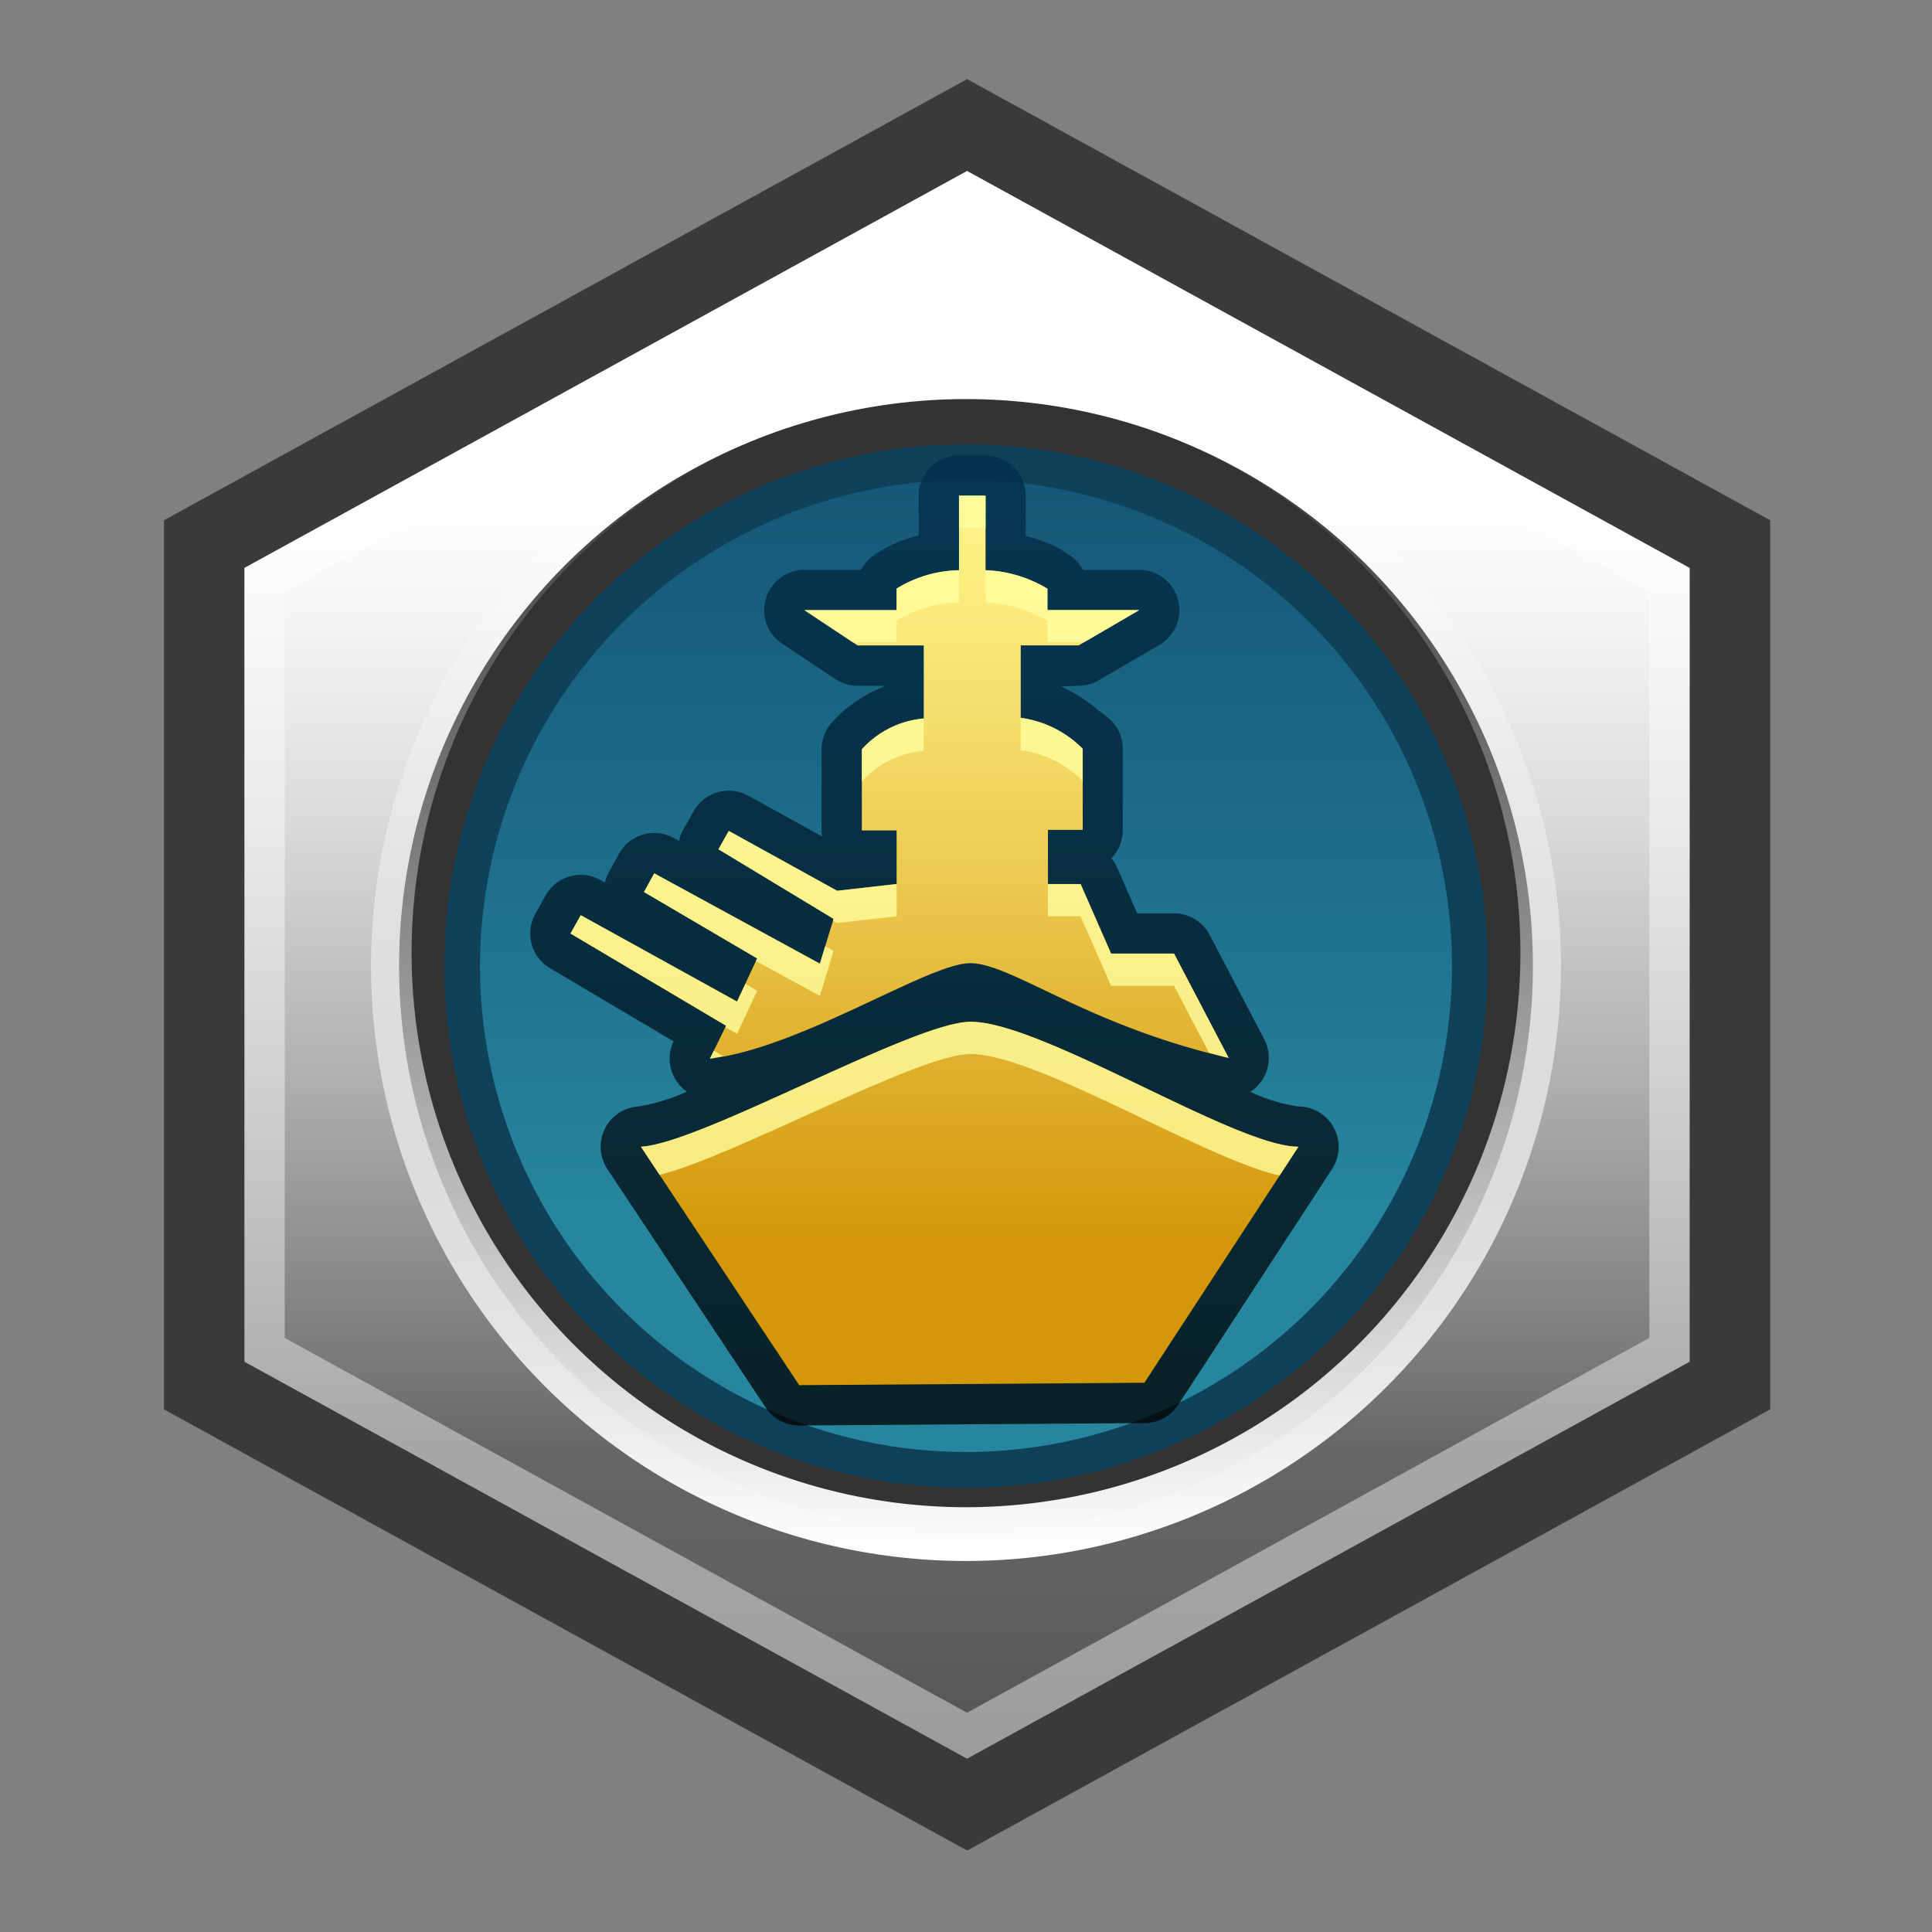 <svg xmlns="http://www.w3.org/2000/svg" xmlns:xlink="http://www.w3.org/1999/xlink" width="24" height="24" viewBox="0 0 24 24">
  <rect x="0" y="0" width="24" height="24" fill="#808080" stroke="none"/>
  <defs>
    <style>
      .cls-1 {
        opacity: 0.55;
      }

      .cls-11, .cls-2 {
        fill-rule: evenodd;
      }

      .cls-2 {
        fill: url(#linear-gradient);
      }

      .cls-3 {
        opacity: 0.42;
      }

      .cls-4 {
        fill: #fff;
      }

      .cls-5 {
        fill: url(#linear-gradient-2);
      }

      .cls-6 {
        fill: #0f415b;
      }

      .cls-7 {
        fill: none;
        stroke: #333;
        stroke-miterlimit: 10;
        stroke-width: 0.563px;
      }

      .cls-8 {
        fill: url(#New_Gradient_Swatch);
      }

      .cls-9 {
        opacity: 0.76;
      }

      .cls-10 {
        fill: url(#linear-gradient-3);
      }

      .cls-11 {
        fill: url(#linear-gradient-4);
      }

      .cls-12 {
        opacity: 0.78;
      }

      .cls-13 {
        fill: #ffffa0;
      }
    </style>
    <linearGradient id="linear-gradient" x1="12.013" y1="21.847" x2="12.013" y2="2.124" gradientUnits="userSpaceOnUse">
      <stop offset="0" stop-color="#545454"/>
      <stop offset="0.098" stop-color="#606060"/>
      <stop offset="0.193" stop-color="#666"/>
      <stop offset="0.249" stop-color="#797979"/>
      <stop offset="0.437" stop-color="#b2b2b2"/>
      <stop offset="0.598" stop-color="#dcdcdc"/>
      <stop offset="0.724" stop-color="#f6f6f6"/>
      <stop offset="0.8" stop-color="#fff"/>
      <stop offset="1" stop-color="#fff"/>
    </linearGradient>
    <linearGradient id="linear-gradient-2" x1="12" y1="18.399" x2="12" y2="5.601" gradientUnits="userSpaceOnUse">
      <stop offset="0.254" stop-color="#27869e"/>
      <stop offset="0.581" stop-color="#1e6f8b"/>
      <stop offset="1" stop-color="#155675"/>
    </linearGradient>
    <linearGradient id="New_Gradient_Swatch" data-name="New Gradient Swatch" x1="12" y1="19.391" x2="12" y2="4.609" gradientUnits="userSpaceOnUse">
      <stop offset="0" stop-color="#fff"/>
      <stop offset="0.216" stop-color="#fff" stop-opacity="0.763"/>
      <stop offset="0.604" stop-color="#fff" stop-opacity="0.356"/>
      <stop offset="0.874" stop-color="#fff" stop-opacity="0.1"/>
      <stop offset="1" stop-color="#fff" stop-opacity="0"/>
    </linearGradient>
    <linearGradient id="linear-gradient-3" x1="11.608" y1="5.658" x2="11.608" y2="17.708" gradientUnits="userSpaceOnUse">
      <stop offset="0" stop-color="#002d4a"/>
      <stop offset="1"/>
    </linearGradient>
    <linearGradient id="linear-gradient-4" x1="11.609" y1="17.207" x2="11.609" y2="6.158" gradientUnits="userSpaceOnUse">
      <stop offset="0.166" stop-color="#d4970a"/>
      <stop offset="0.218" stop-color="#d79e14"/>
      <stop offset="0.589" stop-color="#edcc53"/>
      <stop offset="0.859" stop-color="#fae97a"/>
      <stop offset="1" stop-color="#fff489"/>
    </linearGradient>
  </defs>
  <g id="Layer_5" data-name="Layer 5">
    <path class="cls-1" d="M12.014.983l-9.977,5.48V17.508l9.977,5.48,9.976-5.48V6.463Zm4.381,11.01A4.381,4.381,0,1,1,12.013,7.612,4.387,4.387,0,0,1,16.395,11.993Z"/>
    <path class="cls-2" d="M12.013,2.124,3.037,7.055V16.916l8.976,4.931,8.976-4.931V7.055Zm-0,15.25A5.381,5.381,0,1,1,17.394,11.993,5.381,5.381,0,0,1,12.013,17.375Z"/>
    <g class="cls-3">
      <path class="cls-4" d="M12.013,2.695l8.476,4.656v9.269l-8.476,4.656L3.537,16.62V7.351l8.476-4.656M12.013,17.875a5.881,5.881,0,1,0-5.881-5.881,5.888,5.888,0,0,0,5.881,5.881m0-15.75L3.037,7.055V16.916l8.976,4.931,8.976-4.931V7.055l-8.976-4.931Zm-0,15.25A5.381,5.381,0,1,1,17.394,11.993a5.381,5.381,0,0,1-5.381,5.381Z"/>
    </g>
  </g>
  <g id="Layer_3" data-name="Layer 3">
    <circle class="cls-5" cx="12" cy="12" r="6.399"/>
    <path class="cls-6" d="M12,5.963A6.037,6.037,0,1,1,5.963,12,6.044,6.044,0,0,1,12,5.963m0-.724A6.761,6.761,0,1,0,18.761,12,6.761,6.761,0,0,0,12,5.239Z"/>
    <circle class="cls-7" cx="12" cy="12" r="6.761"/>
    <path class="cls-8" d="M12,4.609A7.391,7.391,0,1,0,19.391,12,7.391,7.391,0,0,0,12,4.609Zm0,14.114a6.887,6.887,0,1,1,6.887-6.887A6.887,6.887,0,0,1,12,18.723Z"/>
    <g class="cls-9">
      <path class="cls-10" d="M9.928,17.708a.502.502,0,0,1-.417-.224L7.544,14.521a.501.501,0,0,1,.392-.776A2.475,2.475,0,0,0,8.533,13.561a.5.5,0,0,1-.166-.625L6.832,12.027a.5.5,0,0,1-.182-.674l.127-.228a.499.499,0,0,1,.679-.194l.058.032a.532.532,0,0,1,.048-.123l.127-.232a.499.499,0,0,1,.678-.199l.069.038a.471.471,0,0,1,.054-.144l.128-.228A.5.5,0,0,1,9.294,9.884l.918.506a.46.46,0,0,1-.006-.074V9.309a.502.502,0,0,1,.128-.334,1.674,1.674,0,0,1,.641-.441V8.519H10.654a.501.501,0,0,1-.276-.083L9.717,7.996a.5.5,0,0,1,.276-.917h.702a.499.499,0,0,1,.129-.157,1.525,1.525,0,0,1,.588-.268V6.158a.5.5,0,0,1,.5-.5h.33a.5.5,0,0,1,.5.5v.502a1.519,1.519,0,0,1,.594.273.512.512,0,0,1,.117.146h.698a.5.5,0,0,1,.252.932l-.753.439a.495.495,0,0,1-.252.068l-.22.009a1.874,1.874,0,0,1,.446.281l.113.086a.502.502,0,0,1,.211.408V10.311a.501.501,0,0,1-.143.35.527.527,0,0,1,.074.12l.248.565H14.584a.501.501,0,0,1,.443.268l.678,1.296a.502.502,0,0,1-.173.653,2.067,2.067,0,0,0,.594.182.502.502,0,0,1,.424.773l-1.914,2.933a.501.501,0,0,1-.415.227l-4.289.03Zm-1.168-3.163,1.435,2.161,3.75-.026,1.386-2.122c-.359-.136-.796-.341-1.335-.6a7.853,7.853,0,0,0-1.938-.765,10.21,10.21,0,0,0-1.867.736C9.605,14.194,9.136,14.404,8.76,14.544Zm1.008-2.231-.025.055.072-.029Zm1.076-.795c-.003.014-.007.027-.011.042l-.113.371a3.007,3.007,0,0,1,1.342-.466,2.889,2.889,0,0,1,1.126.383c.028.014.058.027.088.042l-.18-.408h-.079a.5.5,0,0,1-.5-.5V10.311a.5.5,0,0,1,.433-.496V9.55a.485.485,0,0,0-.305-.132.5.5,0,0,1-.466-.499V8.019a.499.499,0,0,1,.218-.413,1.242,1.242,0,0,0-.175-.022.499.499,0,0,1-.145-.027.513.513,0,0,1-.141.027,1.526,1.526,0,0,0-.183.021.5.5,0,0,1,.221.415v.907a.499.499,0,0,1-.457.498.671.671,0,0,0-.312.108v.289a.5.5,0,0,1,.432.496v.665a.501.501,0,0,1-.443.497Z"/>
    </g>
    <path class="cls-11" d="M8.819,13.151l.2-.409L7.087,11.597l.127-.228L9.156,12.442l.249-.536-1.405-.825.127-.232,2.058,1.122.17-.557-1.43-.864.128-.228,1.346.743.739-.084v-.665h-.432v-1.008a1.171,1.171,0,0,1,.769-.383V8.018H10.654l-.661-.439H11.138V7.311a1.537,1.537,0,0,1,.775-.228v-.926h.33v.926a1.595,1.595,0,0,1,.769.23v.265h1.141l-.753.439h-.72v.9a1.331,1.331,0,0,1,.77.384v1.008h-.432V10.982h.406l.379.864h.782l.678,1.296c-1.766-.406-2.69-1.171-3.206-1.177S9.954,13.018,8.819,13.151Zm7.311,1.094-1.914,2.932-4.288.03-1.967-2.963c.745-.037,3.387-1.551,4.095-1.552.891,0,3.288,1.552,4.07,1.552Z"/>
    <g class="cls-12">
      <g>
        <path class="cls-13" d="M8.819,13.151c.051-.006.108-.023.161-.032l-.113-.067Z"/>
        <path class="cls-13" d="M13.423,10.982h-.406v.4h.406l.379.864h.782l.435.831c.082.021.157.045.244.065L14.584,11.846h-.782Z"/>
        <path class="cls-13" d="M12.242,7.084v.4a1.594,1.594,0,0,1,.769.23v.265h.455l.686-.4H13.011V7.314A1.594,1.594,0,0,0,12.242,7.084Z"/>
        <path class="cls-13" d="M7.961,14.245l.232.35c.943-.235,3.212-1.501,3.863-1.502.821,0,2.903,1.302,3.84,1.51l.234-.358H16.126c-.782,0-3.178-1.552-4.069-1.552C11.348,12.694,8.706,14.207,7.961,14.245Z"/>
        <path class="cls-13" d="M11.475,8.926a1.171,1.171,0,0,0-.769.383v.4a1.171,1.171,0,0,1,.769-.383Z"/>
        <path class="cls-13" d="M13.449,9.703v-.4a1.331,1.331,0,0,0-.77-.385v.4A1.332,1.332,0,0,1,13.449,9.703Z"/>
        <polygon class="cls-13" points="9.391 11.939 10.185 12.371 10.354 11.814 10.251 11.752 10.185 11.971 8.127 10.849 8 11.081 9.406 11.906 9.391 11.939"/>
        <rect class="cls-13" x="11.913" y="6.158" width="0.33" height="0.4"/>
        <polygon class="cls-13" points="9.01 12.761 9.156 12.842 9.406 12.307 9.259 12.221 9.156 12.442 7.214 11.369 7.087 11.597 9.02 12.742 9.01 12.761"/>
        <polygon class="cls-13" points="10.347 11.437 10.399 11.466 11.138 11.382 11.138 10.982 10.399 11.066 9.053 10.322 8.924 10.55 10.354 11.414 10.347 11.437"/>
        <path class="cls-13" d="M11.138,7.979V7.711a1.537,1.537,0,0,1,.775-.227v-.4a1.537,1.537,0,0,0-.775.228v.268H9.993l.602.4Z"/>
      </g>
    </g>
  </g>
</svg>
